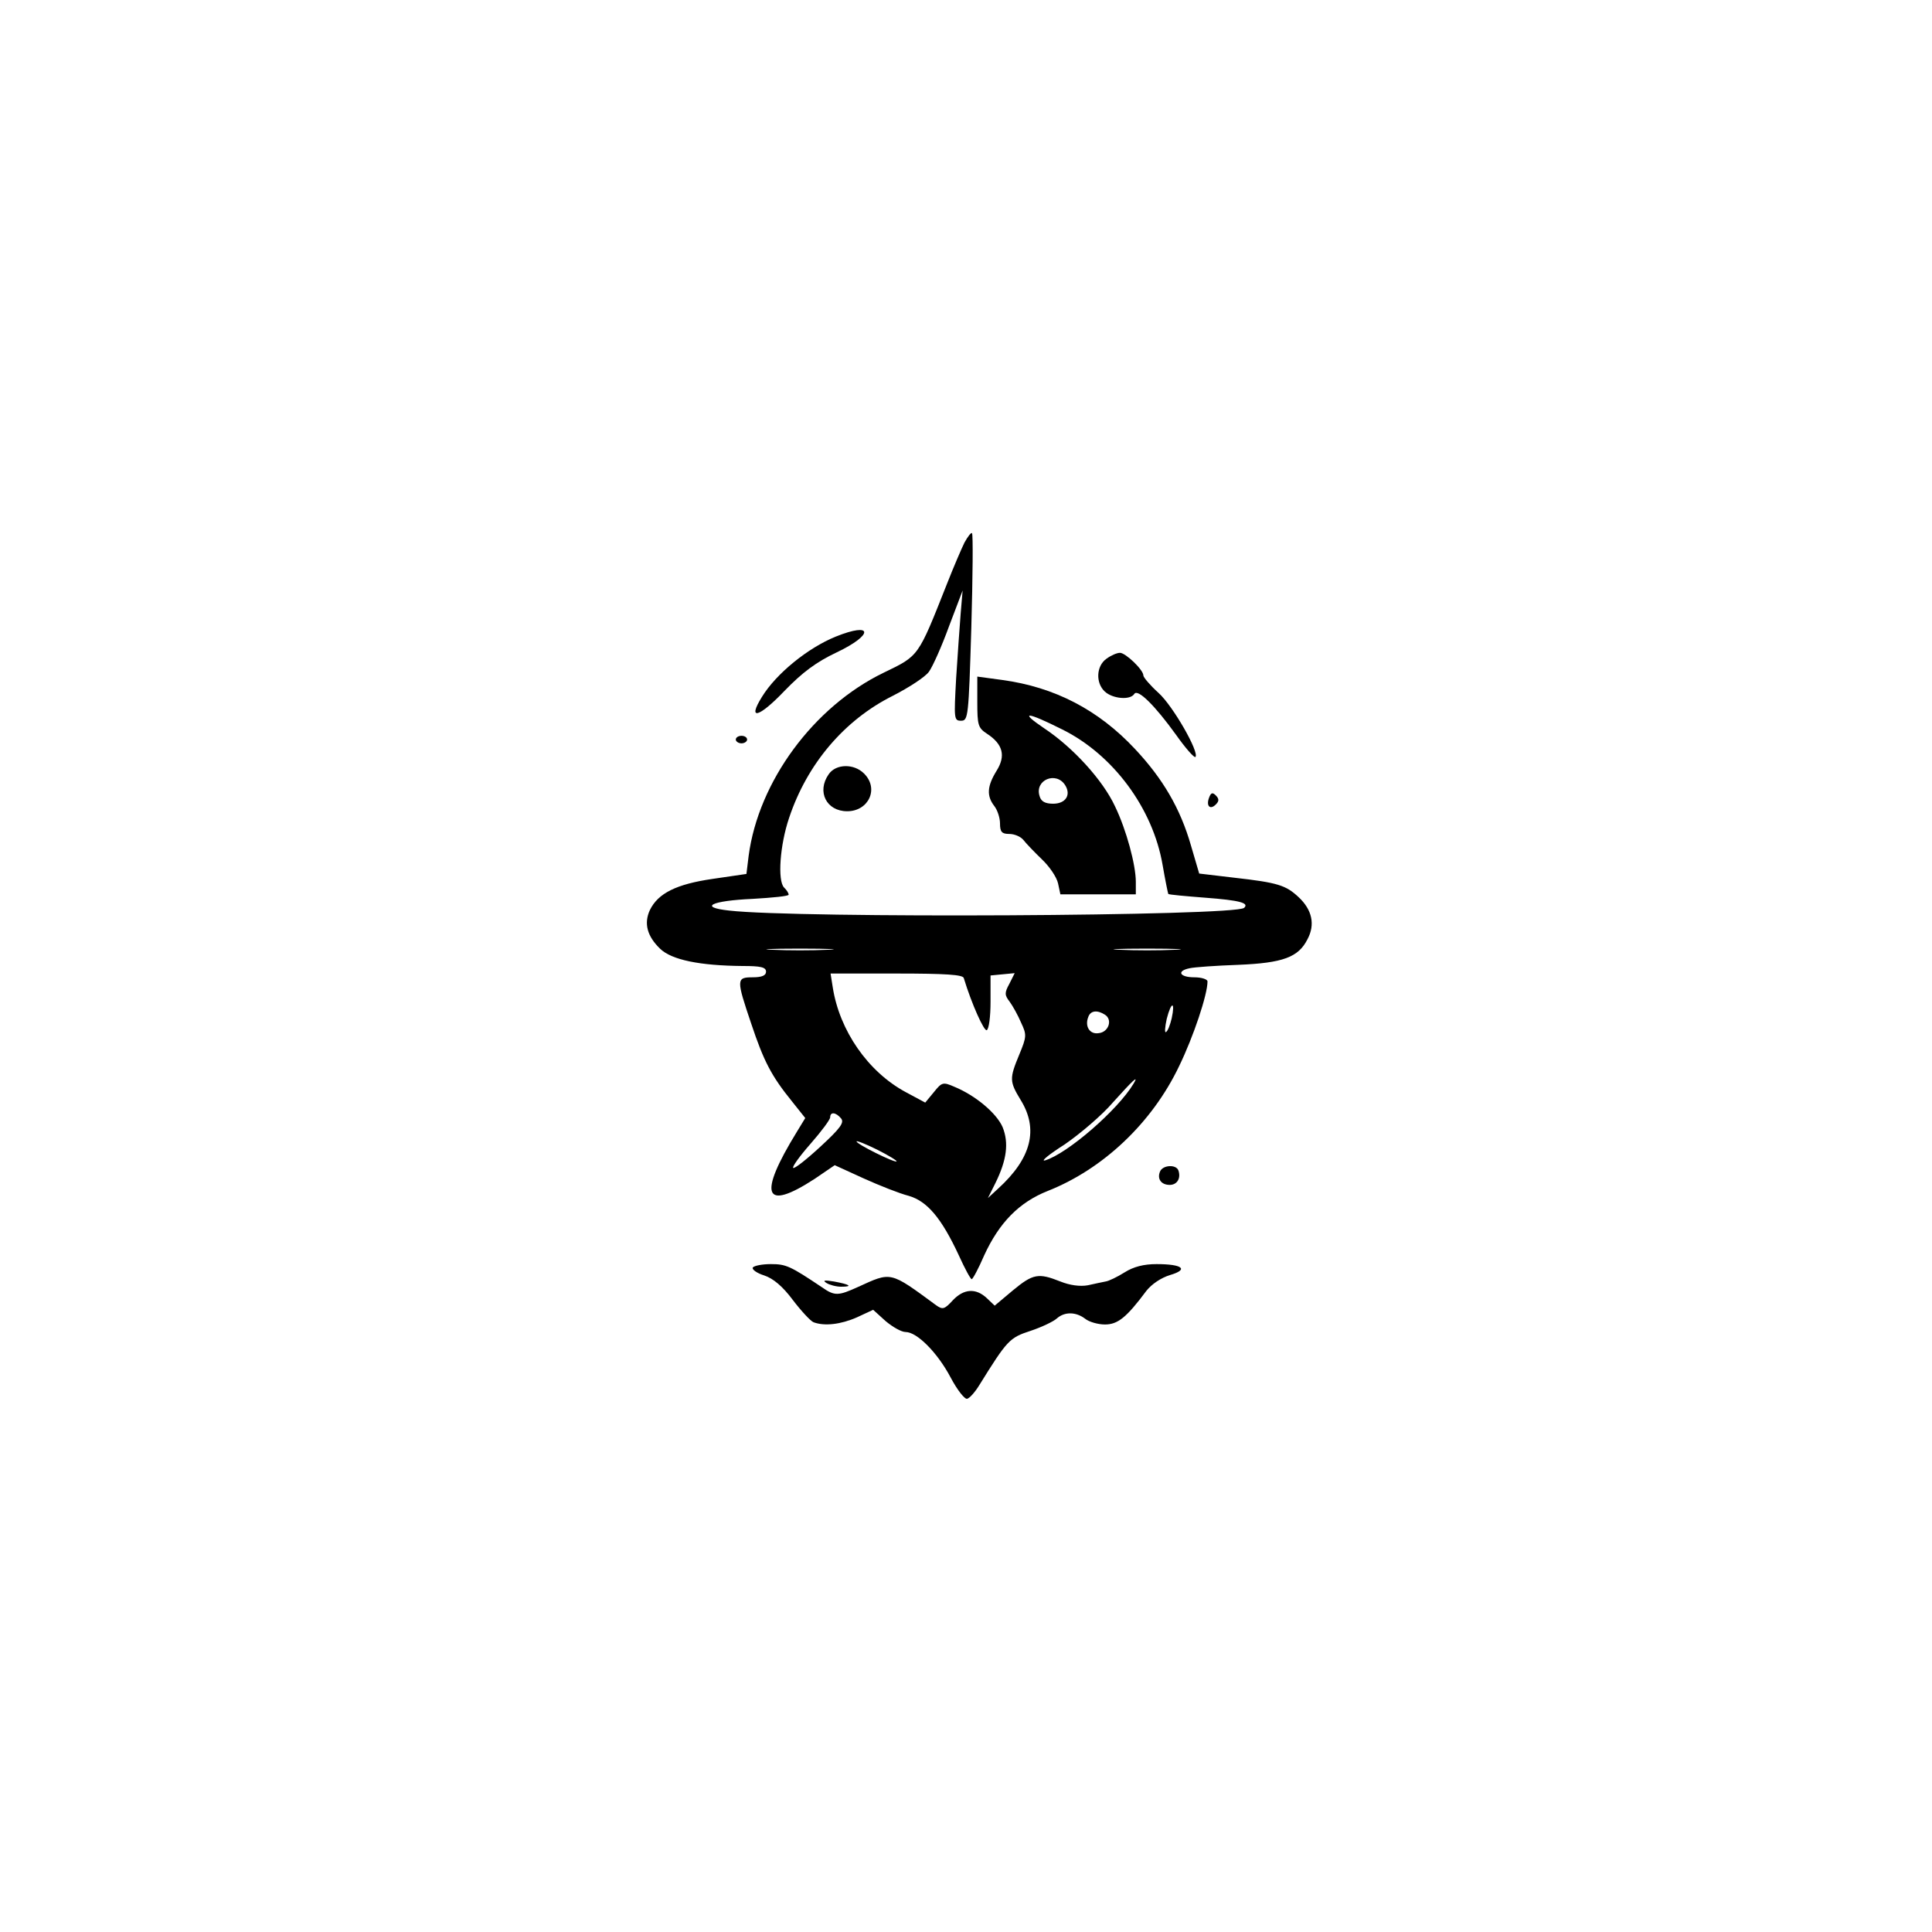 <?xml version="1.0" encoding="UTF-8"?>
<svg xmlns="http://www.w3.org/2000/svg" xmlns:xlink="http://www.w3.org/1999/xlink" width="20px" height="20px" viewBox="0 0 20 20" version="1.1">
<g id="surface1">
<path style=" stroke:none;fill-rule:nonzero;fill:rgb(0%,0%,0%);fill-opacity:1;" d="M 9.984 5.617 C 9.953 5.68 9.871 5.871 9.805 6.039 C 9.5 6.809 9.516 6.785 9.145 6.965 C 8.422 7.316 7.852 8.09 7.75 8.859 L 7.727 9.047 L 7.379 9.098 C 7.004 9.152 6.812 9.246 6.727 9.422 C 6.664 9.559 6.699 9.691 6.832 9.82 C 6.953 9.938 7.246 9.996 7.688 10 C 7.875 10 7.93 10.012 7.93 10.059 C 7.93 10.098 7.887 10.117 7.793 10.117 C 7.621 10.117 7.621 10.137 7.777 10.598 C 7.906 10.984 7.984 11.137 8.199 11.402 L 8.336 11.574 L 8.25 11.715 C 7.844 12.375 7.906 12.547 8.434 12.203 L 8.641 12.062 L 8.941 12.199 C 9.105 12.273 9.312 12.355 9.406 12.379 C 9.598 12.434 9.746 12.609 9.926 12.996 C 9.988 13.133 10.047 13.242 10.059 13.242 C 10.07 13.242 10.129 13.133 10.188 12.996 C 10.344 12.656 10.551 12.445 10.848 12.328 C 11.418 12.102 11.926 11.625 12.207 11.035 C 12.355 10.73 12.5 10.297 12.5 10.16 C 12.5 10.137 12.438 10.117 12.363 10.117 C 12.211 10.117 12.176 10.051 12.316 10.023 C 12.363 10.012 12.59 9.996 12.816 9.988 C 13.281 9.969 13.441 9.91 13.535 9.723 C 13.617 9.57 13.582 9.418 13.445 9.289 C 13.312 9.164 13.23 9.137 12.777 9.086 L 12.414 9.043 L 12.328 8.75 C 12.219 8.371 12.039 8.062 11.75 7.754 C 11.371 7.348 10.918 7.113 10.375 7.039 L 10.117 7.004 L 10.117 7.27 C 10.117 7.504 10.125 7.535 10.215 7.594 C 10.383 7.703 10.414 7.824 10.316 7.98 C 10.219 8.137 10.211 8.238 10.293 8.344 C 10.324 8.383 10.352 8.465 10.352 8.523 C 10.352 8.613 10.371 8.633 10.449 8.633 C 10.5 8.633 10.566 8.66 10.594 8.695 C 10.621 8.73 10.707 8.82 10.785 8.895 C 10.863 8.969 10.938 9.078 10.953 9.145 L 10.977 9.258 L 11.758 9.258 L 11.758 9.129 C 11.758 8.953 11.66 8.59 11.543 8.348 C 11.418 8.078 11.109 7.738 10.809 7.539 C 10.543 7.359 10.629 7.367 10.996 7.551 C 11.523 7.812 11.934 8.367 12.035 8.953 C 12.062 9.109 12.09 9.246 12.094 9.254 C 12.102 9.262 12.273 9.277 12.477 9.293 C 12.836 9.32 12.934 9.348 12.879 9.398 C 12.793 9.484 8.25 9.508 7.547 9.426 C 7.227 9.391 7.363 9.324 7.793 9.305 C 7.996 9.293 8.164 9.277 8.164 9.262 C 8.164 9.246 8.145 9.215 8.117 9.188 C 8.047 9.117 8.074 8.746 8.168 8.469 C 8.355 7.906 8.742 7.453 9.242 7.203 C 9.41 7.117 9.578 7.008 9.617 6.953 C 9.656 6.898 9.75 6.688 9.824 6.484 L 9.965 6.113 L 9.945 6.348 C 9.934 6.477 9.914 6.781 9.898 7.02 C 9.875 7.441 9.875 7.461 9.949 7.461 C 10.023 7.461 10.027 7.422 10.055 6.5 C 10.07 5.969 10.074 5.527 10.062 5.52 C 10.055 5.508 10.02 5.551 9.984 5.617 Z M 11.027 8.129 C 11.09 8.23 11.031 8.32 10.902 8.32 C 10.82 8.32 10.777 8.297 10.762 8.242 C 10.707 8.074 10.934 7.98 11.027 8.129 Z M 8.566 9.832 C 8.41 9.84 8.152 9.84 8 9.832 C 7.844 9.828 7.969 9.82 8.281 9.82 C 8.594 9.82 8.719 9.828 8.566 9.832 Z M 12.16 9.832 C 12.004 9.84 11.746 9.84 11.594 9.832 C 11.438 9.828 11.562 9.82 11.875 9.82 C 12.188 9.82 12.312 9.828 12.16 9.832 Z M 9.977 10.125 C 10.059 10.395 10.188 10.68 10.215 10.664 C 10.238 10.652 10.254 10.52 10.254 10.371 L 10.254 10.098 L 10.504 10.074 L 10.449 10.184 C 10.398 10.277 10.398 10.301 10.453 10.371 C 10.484 10.414 10.539 10.512 10.57 10.586 C 10.629 10.711 10.629 10.73 10.551 10.918 C 10.449 11.164 10.449 11.195 10.566 11.387 C 10.754 11.691 10.676 11.992 10.332 12.305 L 10.227 12.402 L 10.305 12.246 C 10.422 12.008 10.445 11.832 10.379 11.668 C 10.316 11.523 10.098 11.34 9.879 11.25 C 9.762 11.199 9.75 11.203 9.668 11.305 L 9.578 11.414 L 9.375 11.305 C 8.984 11.094 8.691 10.668 8.621 10.223 L 8.598 10.078 L 9.281 10.078 C 9.793 10.078 9.969 10.09 9.977 10.125 Z M 12.129 10.543 C 12.113 10.609 12.09 10.672 12.07 10.684 C 12.055 10.695 12.059 10.633 12.078 10.547 C 12.125 10.363 12.168 10.363 12.129 10.543 Z M 11.438 10.504 C 11.52 10.555 11.477 10.684 11.375 10.695 C 11.281 10.711 11.227 10.625 11.266 10.527 C 11.289 10.461 11.359 10.453 11.438 10.504 Z M 11.734 11.219 C 11.57 11.492 11.051 11.941 10.82 12.012 C 10.766 12.027 10.855 11.953 11.02 11.848 C 11.18 11.738 11.41 11.543 11.523 11.41 C 11.73 11.18 11.793 11.121 11.734 11.219 Z M 8.707 11.578 C 8.742 11.621 8.699 11.68 8.492 11.871 C 8.348 12.004 8.223 12.102 8.211 12.09 C 8.199 12.078 8.281 11.965 8.391 11.84 C 8.504 11.711 8.594 11.59 8.594 11.566 C 8.594 11.508 8.652 11.512 8.707 11.578 Z M 9.281 12.023 C 9.262 12.039 8.867 11.844 8.867 11.816 C 8.867 11.805 8.965 11.844 9.082 11.902 C 9.199 11.961 9.289 12.016 9.281 12.023 Z M 9.281 12.023 "/>
<path style=" stroke:none;fill-rule:nonzero;fill:rgb(0%,0%,0%);fill-opacity:1;" d="M 8.652 6.59 C 8.363 6.707 8.035 6.973 7.887 7.215 C 7.734 7.461 7.855 7.43 8.117 7.156 C 8.309 6.957 8.453 6.852 8.66 6.754 C 9.047 6.57 9.039 6.434 8.652 6.59 Z M 8.652 6.59 "/>
<path style=" stroke:none;fill-rule:nonzero;fill:rgb(0%,0%,0%);fill-opacity:1;" d="M 11.453 6.82 C 11.348 6.895 11.34 7.07 11.438 7.16 C 11.52 7.234 11.699 7.25 11.742 7.184 C 11.777 7.125 11.957 7.305 12.176 7.609 C 12.273 7.746 12.363 7.848 12.375 7.836 C 12.418 7.789 12.141 7.305 11.992 7.172 C 11.906 7.094 11.836 7.012 11.836 6.992 C 11.836 6.934 11.652 6.758 11.594 6.758 C 11.562 6.758 11.5 6.785 11.453 6.82 Z M 11.453 6.82 "/>
<path style=" stroke:none;fill-rule:nonzero;fill:rgb(0%,0%,0%);fill-opacity:1;" d="M 7.617 7.656 C 7.617 7.676 7.645 7.695 7.676 7.695 C 7.707 7.695 7.734 7.676 7.734 7.656 C 7.734 7.633 7.707 7.617 7.676 7.617 C 7.645 7.617 7.617 7.633 7.617 7.656 Z M 7.617 7.656 "/>
<path style=" stroke:none;fill-rule:nonzero;fill:rgb(0%,0%,0%);fill-opacity:1;" d="M 8.578 8.016 C 8.453 8.195 8.555 8.398 8.77 8.398 C 8.992 8.398 9.102 8.164 8.945 8.008 C 8.84 7.902 8.652 7.906 8.578 8.016 Z M 8.578 8.016 "/>
<path style=" stroke:none;fill-rule:nonzero;fill:rgb(0%,0%,0%);fill-opacity:1;" d="M 12.516 8.258 C 12.484 8.344 12.527 8.387 12.586 8.328 C 12.621 8.293 12.621 8.27 12.586 8.234 C 12.551 8.199 12.535 8.207 12.516 8.258 Z M 12.516 8.258 "/>
<path style=" stroke:none;fill-rule:nonzero;fill:rgb(0%,0%,0%);fill-opacity:1;" d="M 12.008 12.129 C 11.977 12.203 12.02 12.266 12.109 12.266 C 12.184 12.266 12.227 12.199 12.199 12.117 C 12.176 12.051 12.035 12.059 12.008 12.129 Z M 12.008 12.129 "/>
<path style=" stroke:none;fill-rule:nonzero;fill:rgb(0%,0%,0%);fill-opacity:1;" d="M 7.793 13.121 C 7.781 13.141 7.836 13.18 7.91 13.203 C 8.004 13.234 8.102 13.316 8.207 13.457 C 8.293 13.57 8.391 13.676 8.422 13.688 C 8.535 13.73 8.703 13.711 8.871 13.637 L 9.039 13.559 L 9.168 13.676 C 9.242 13.738 9.332 13.789 9.375 13.789 C 9.492 13.789 9.703 14 9.84 14.258 C 9.91 14.391 9.988 14.488 10.012 14.48 C 10.039 14.473 10.094 14.41 10.137 14.34 C 10.426 13.875 10.449 13.848 10.668 13.777 C 10.785 13.738 10.906 13.68 10.941 13.648 C 11.02 13.578 11.137 13.578 11.234 13.652 C 11.273 13.684 11.367 13.711 11.438 13.711 C 11.57 13.711 11.66 13.641 11.867 13.363 C 11.922 13.293 12.02 13.227 12.113 13.199 C 12.309 13.141 12.242 13.086 11.973 13.086 C 11.84 13.086 11.734 13.113 11.641 13.172 C 11.566 13.219 11.477 13.262 11.445 13.266 C 11.414 13.273 11.328 13.289 11.262 13.305 C 11.18 13.32 11.074 13.305 10.977 13.266 C 10.75 13.176 10.695 13.184 10.484 13.359 L 10.297 13.516 L 10.215 13.438 C 10.102 13.332 9.977 13.34 9.863 13.461 C 9.777 13.555 9.758 13.559 9.691 13.512 C 9.207 13.156 9.23 13.164 8.879 13.324 C 8.68 13.414 8.641 13.418 8.512 13.328 C 8.18 13.105 8.137 13.086 7.98 13.086 C 7.891 13.086 7.809 13.102 7.793 13.121 Z M 7.793 13.121 "/>
<path style=" stroke:none;fill-rule:nonzero;fill:rgb(0%,0%,0%);fill-opacity:1;" d="M 8.555 13.281 C 8.586 13.301 8.656 13.32 8.707 13.32 C 8.832 13.32 8.801 13.297 8.633 13.266 C 8.535 13.25 8.512 13.254 8.555 13.281 Z M 8.555 13.281 "/>
</g>
</svg>
